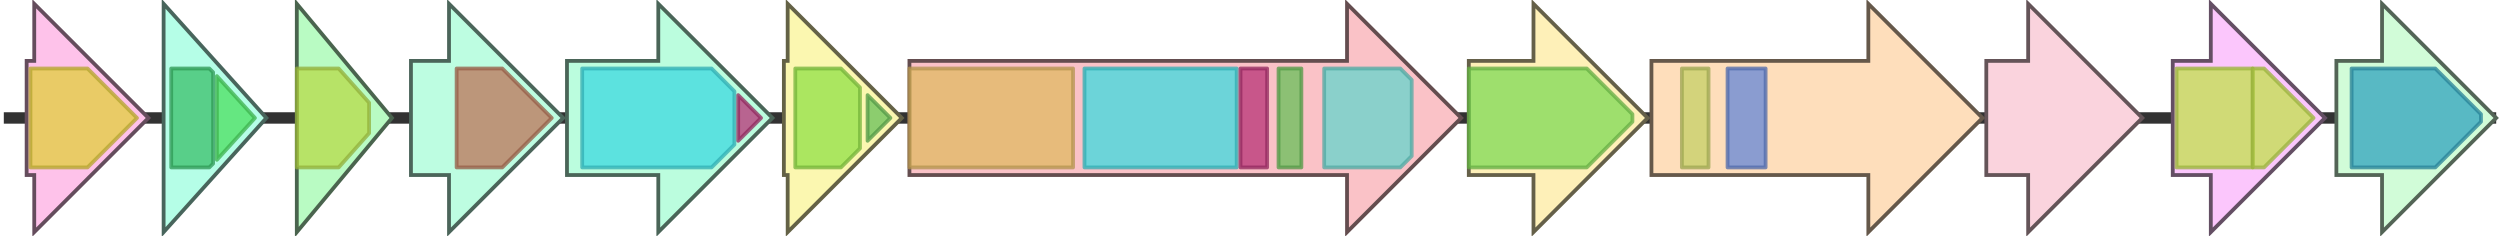 <svg version="1.1" baseProfile="full" xmlns="http://www.w3.org/2000/svg" width="657" height="62">
	<line x1="1" y1="31" x2="656" y2="31" style="stroke:rgb(50,50,50); stroke-width:3 "/>
	<g>
		<title>mxcI</title>
		<polygon class="mxcI" points="522,16 533,16 533,1 563,31 533,61 533,46 522,46" fill="rgb(250,211,221)" fill-opacity="1.0" stroke="rgb(100,84,88)" stroke-width="1" />
	</g>
	<g>
		<title>mxcK</title>
		<polygon class="mxcK" points="571,16 581,16 581,1 611,31 581,61 581,46 571,46" fill="rgb(251,198,252)" fill-opacity="1.0" stroke="rgb(100,79,100)" stroke-width="1" />
		<g>
			<title>PF07690</title>
			<rect class="PF07690" x="572" y="18" stroke-linejoin="round" width="20" height="26" fill="rgb(193,224,74)" stroke="rgb(154,179,59)" stroke-width="1" opacity="0.75" />
		</g>
		<g>
			<title>PF07690</title>
			<polygon class="PF07690" points="592,18 595,18 608,31 595,44 592,44" stroke-linejoin="round" width="18" height="26" fill="rgb(193,224,74)" stroke="rgb(154,179,59)" stroke-width="1" opacity="0.75" />
		</g>
	</g>
	<g>
		<title>mxcL</title>
		<polygon class="mxcL" points="614,16 626,16 626,1 656,31 626,61 626,46 614,46" fill="rgb(209,252,216)" fill-opacity="1.0" stroke="rgb(83,100,86)" stroke-width="1" />
		<g>
			<title>PF00202</title>
			<polygon class="PF00202" points="618,18 640,18 652,30 652,32 640,44 618,44" stroke-linejoin="round" width="34" height="26" fill="rgb(49,163,189)" stroke="rgb(39,130,151)" stroke-width="1" opacity="0.75" />
		</g>
	</g>
	<g>
		<title>mxcA</title>
		<polygon class="mxcA" points="7,16 9,16 9,1 39,31 9,61 9,46 7,46" fill="rgb(254,194,234)" fill-opacity="1.0" stroke="rgb(101,77,93)" stroke-width="1" />
		<g>
			<title>PF00248</title>
			<polygon class="PF00248" points="8,18 23,18 36,31 36,31 23,44 8,44" stroke-linejoin="round" width="28" height="26" fill="rgb(225,205,58)" stroke="rgb(180,164,46)" stroke-width="1" opacity="0.75" />
		</g>
	</g>
	<g>
		<title>mxcB</title>
		<polygon class="mxcB" points="43,16 43,16 43,1 70,31 43,61 43,46 43,46" fill="rgb(181,254,231)" fill-opacity="1.0" stroke="rgb(72,101,92)" stroke-width="1" />
		<g>
			<title>PF08021</title>
			<polygon class="PF08021" points="45,18 55,18 56,19 56,43 55,44 45,44" stroke-linejoin="round" width="11" height="26" fill="rgb(58,190,106)" stroke="rgb(46,152,84)" stroke-width="1" opacity="0.75" />
		</g>
		<g>
			<title>PF04954</title>
			<polygon class="PF04954" points="57,20 67,31 57,42" stroke-linejoin="round" width="11" height="26" fill="rgb(75,222,95)" stroke="rgb(60,177,76)" stroke-width="1" opacity="0.75" />
		</g>
	</g>
	<g>
		<title>mxcC</title>
		<polygon class="mxcC" points="78,16 78,16 78,1 103,31 78,61 78,46 78,46" fill="rgb(185,251,195)" fill-opacity="1.0" stroke="rgb(74,100,78)" stroke-width="1" />
		<g>
			<title>PF00106</title>
			<polygon class="PF00106" points="78,18 89,18 97,27 97,35 89,44 78,44" stroke-linejoin="round" width="19" height="26" fill="rgb(182,219,73)" stroke="rgb(145,175,58)" stroke-width="1" opacity="0.75" />
		</g>
	</g>
	<g>
		<title>mxcD</title>
		<polygon class="mxcD" points="108,16 118,16 118,1 148,31 118,61 118,46 108,46" fill="rgb(189,253,225)" fill-opacity="1.0" stroke="rgb(75,101,90)" stroke-width="1" />
		<g>
			<title>PF00425</title>
			<polygon class="PF00425" points="120,18 132,18 145,31 132,44 120,44" stroke-linejoin="round" width="26" height="26" fill="rgb(188,116,88)" stroke="rgb(150,92,70)" stroke-width="1" opacity="0.75" />
		</g>
	</g>
	<g>
		<title>mxcE</title>
		<polygon class="mxcE" points="149,16 173,16 173,1 203,31 173,61 173,46 149,46" fill="rgb(187,253,222)" fill-opacity="1.0" stroke="rgb(74,101,88)" stroke-width="1" />
		<g>
			<title>PF00501</title>
			<polygon class="PF00501" points="153,18 187,18 193,24 193,38 187,44 153,44" stroke-linejoin="round" width="40" height="26" fill="rgb(60,217,223)" stroke="rgb(48,173,178)" stroke-width="1" opacity="0.75" />
		</g>
		<g>
			<title>PF13193</title>
			<polygon class="PF13193" points="194,25 200,31 194,37" stroke-linejoin="round" width="7" height="26" fill="rgb(182,50,118)" stroke="rgb(145,39,94)" stroke-width="1" opacity="0.75" />
		</g>
	</g>
	<g>
		<title>mxcF</title>
		<polygon class="mxcF" points="206,16 207,16 207,1 237,31 207,61 207,46 206,46" fill="rgb(251,247,176)" fill-opacity="1.0" stroke="rgb(100,98,70)" stroke-width="1" />
		<g>
			<title>PF00857</title>
			<polygon class="PF00857" points="209,18 221,18 226,23 226,39 221,44 209,44" stroke-linejoin="round" width="17" height="26" fill="rgb(144,224,70)" stroke="rgb(115,179,56)" stroke-width="1" opacity="0.75" />
		</g>
		<g>
			<title>PF00550</title>
			<polygon class="PF00550" points="228,25 234,31 234,31 228,37" stroke-linejoin="round" width="6" height="26" fill="rgb(103,191,88)" stroke="rgb(82,152,70)" stroke-width="1" opacity="0.75" />
		</g>
	</g>
	<g>
		<title>mxcG</title>
		<polygon class="mxcG" points="239,16 354,16 354,1 384,31 354,61 354,46 239,46" fill="rgb(250,194,199)" fill-opacity="1.0" stroke="rgb(100,77,79)" stroke-width="1" />
		<g>
			<title>PF00668</title>
			<rect class="PF00668" x="239" y="18" stroke-linejoin="round" width="43" height="26" fill="rgb(224,184,98)" stroke="rgb(179,147,78)" stroke-width="1" opacity="0.75" />
		</g>
		<g>
			<title>PF00501</title>
			<rect class="PF00501" x="285" y="18" stroke-linejoin="round" width="40" height="26" fill="rgb(60,217,223)" stroke="rgb(48,173,178)" stroke-width="1" opacity="0.75" />
		</g>
		<g>
			<title>PF13193</title>
			<rect class="PF13193" x="326" y="18" stroke-linejoin="round" width="7" height="26" fill="rgb(182,50,118)" stroke="rgb(145,39,94)" stroke-width="1" opacity="0.75" />
		</g>
		<g>
			<title>PF00550</title>
			<rect class="PF00550" x="336" y="18" stroke-linejoin="round" width="6" height="26" fill="rgb(103,191,88)" stroke="rgb(82,152,70)" stroke-width="1" opacity="0.75" />
		</g>
		<g>
			<title>PF07993</title>
			<polygon class="PF07993" points="348,18 368,18 371,21 371,41 368,44 348,44" stroke-linejoin="round" width="23" height="26" fill="rgb(100,212,204)" stroke="rgb(80,169,163)" stroke-width="1" opacity="0.75" />
		</g>
	</g>
	<g>
		<title>aroAA5</title>
		<polygon class="aroAA5" points="386,16 403,16 403,1 433,31 403,61 403,46 386,46" fill="rgb(254,240,184)" fill-opacity="1.0" stroke="rgb(101,96,73)" stroke-width="1" />
		<g>
			<title>PF01474</title>
			<polygon class="PF01474" points="386,18 417,18 429,30 429,32 417,44 386,44" stroke-linejoin="round" width="43" height="26" fill="rgb(126,217,84)" stroke="rgb(100,173,67)" stroke-width="1" opacity="0.75" />
		</g>
	</g>
	<g>
		<title>mxcH</title>
		<polygon class="mxcH" points="434,16 491,16 491,1 521,31 491,61 491,46 434,46" fill="rgb(254,222,187)" fill-opacity="1.0" stroke="rgb(101,88,74)" stroke-width="1" />
		<g>
			<title>PF03544</title>
			<rect class="PF03544" x="442" y="18" stroke-linejoin="round" width="7" height="26" fill="rgb(196,207,101)" stroke="rgb(156,165,80)" stroke-width="1" opacity="0.75" />
		</g>
		<g>
			<title>PF07715</title>
			<rect class="PF07715" x="454" y="18" stroke-linejoin="round" width="10" height="26" fill="rgb(99,133,214)" stroke="rgb(79,106,171)" stroke-width="1" opacity="0.75" />
		</g>
	</g>
</svg>
